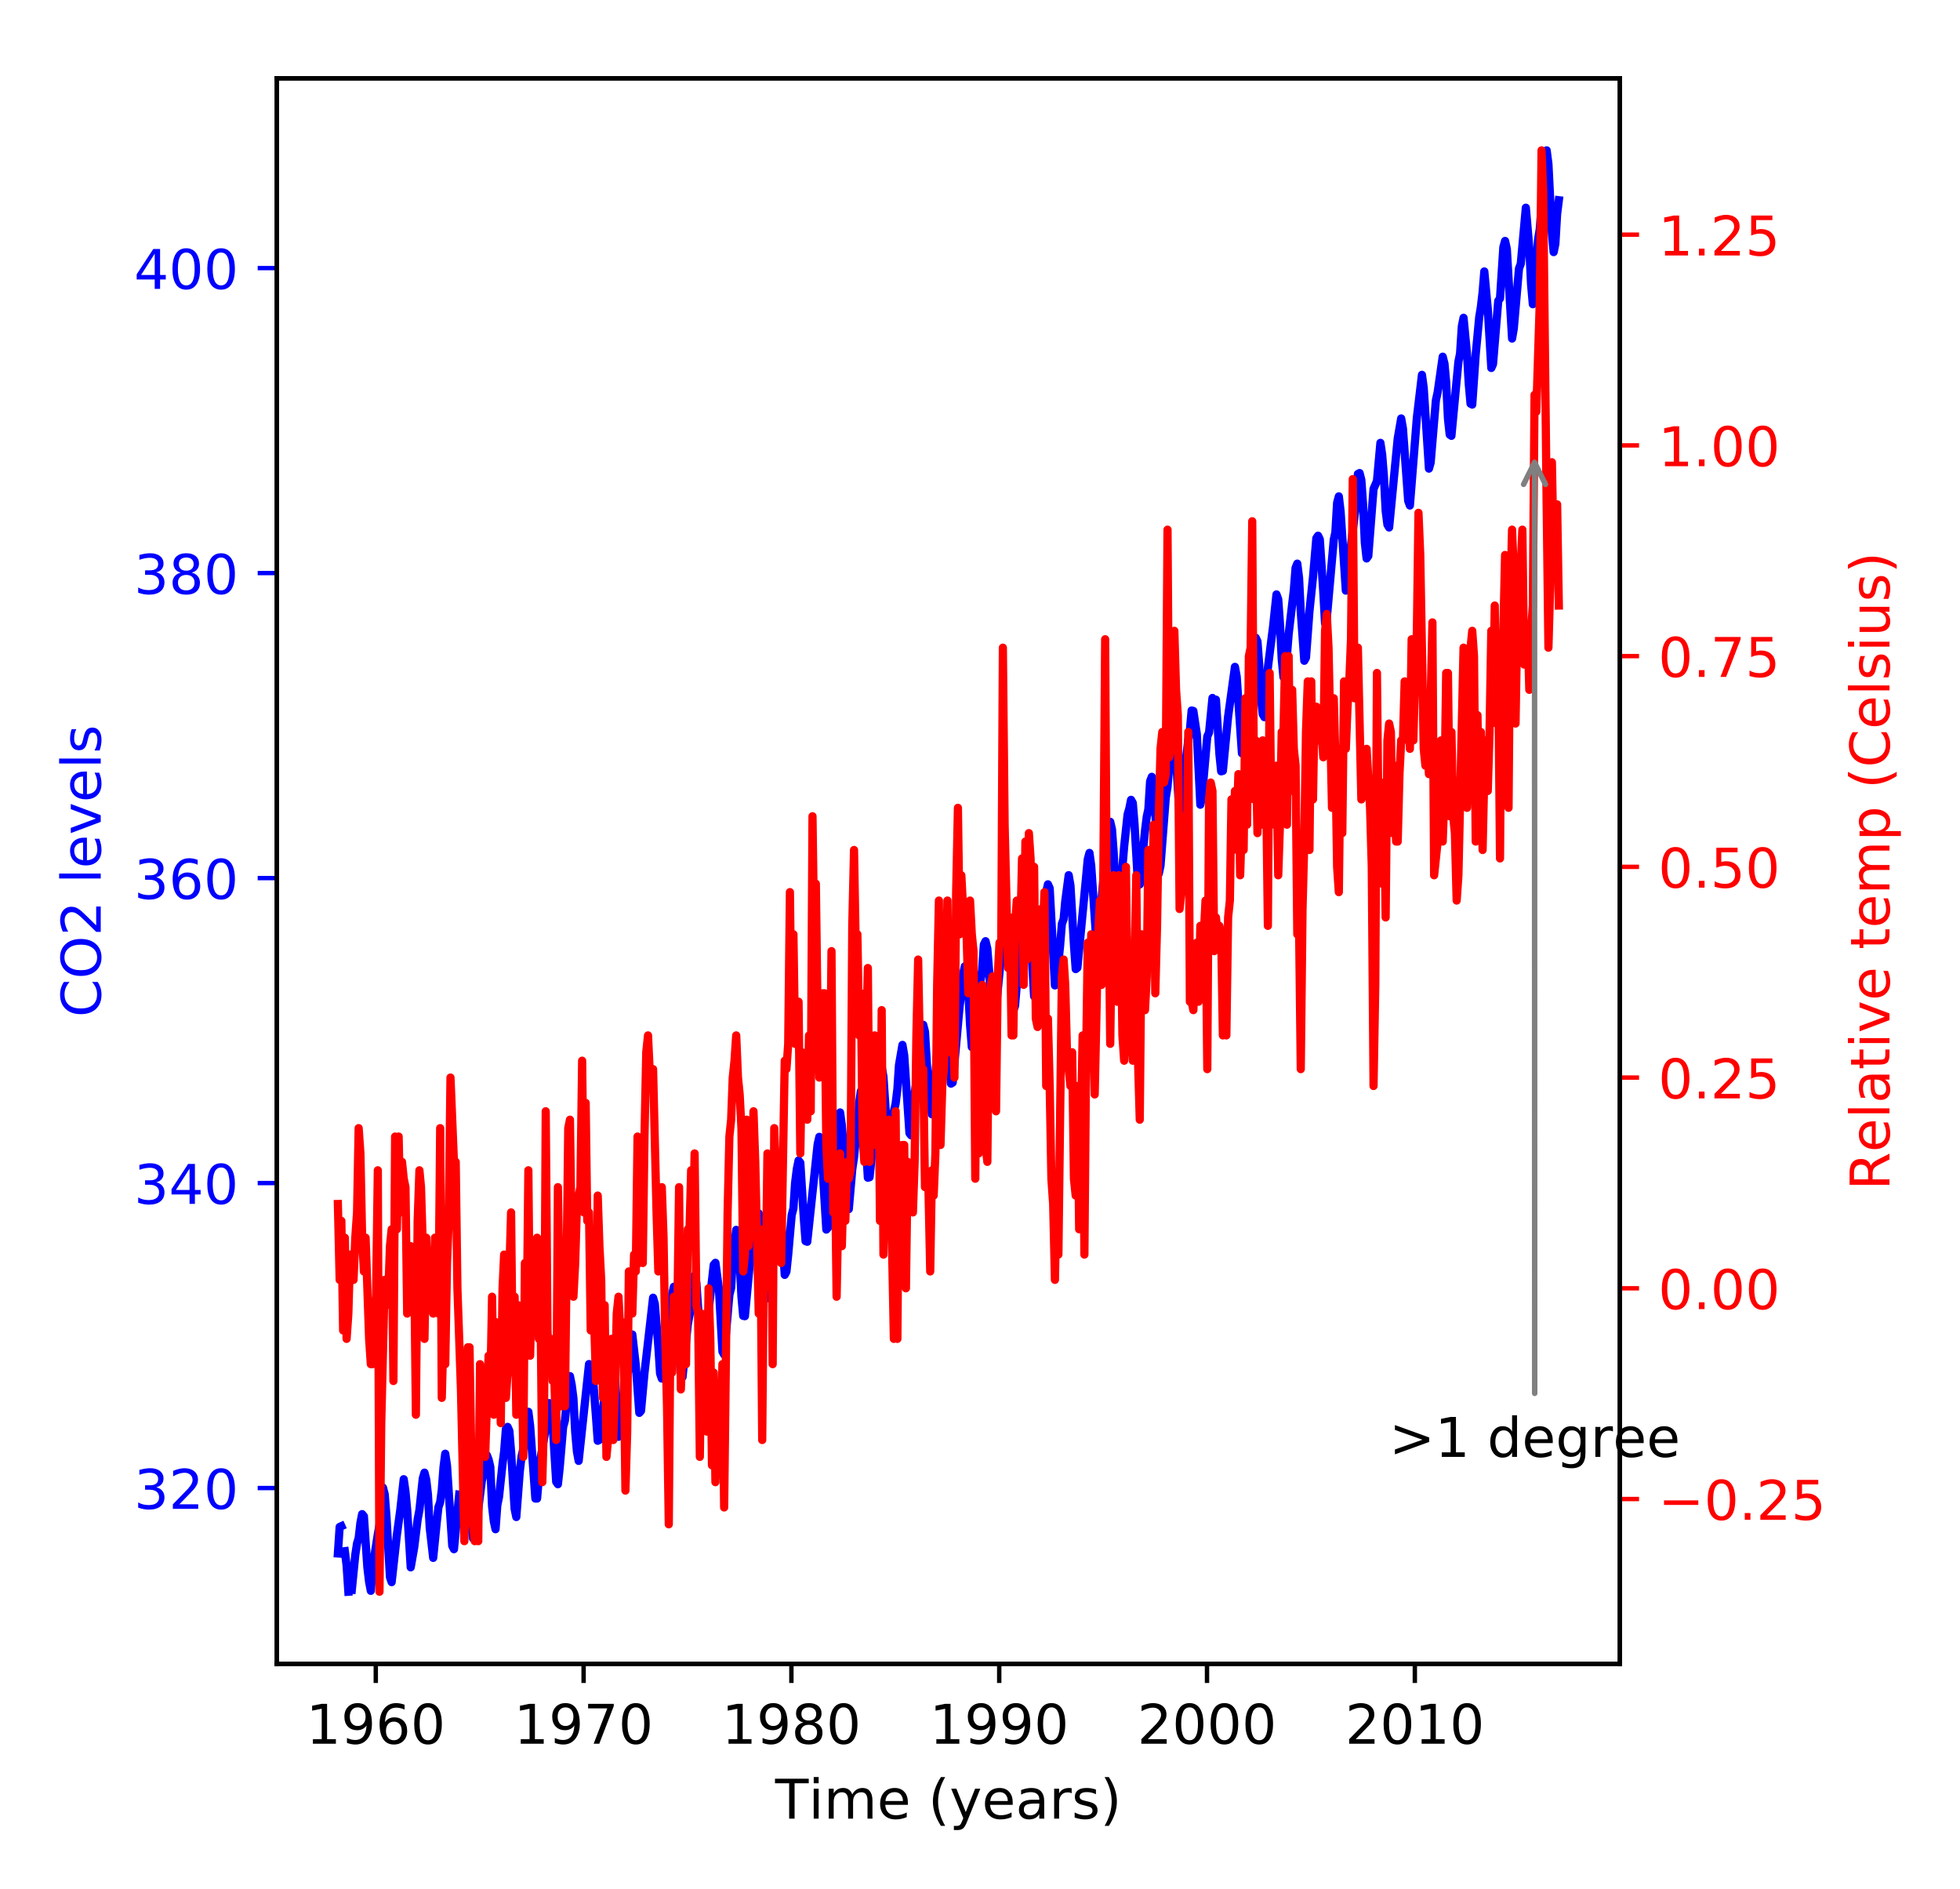 <?xml version="1.0" encoding="utf-8" standalone="no"?>
<!DOCTYPE svg PUBLIC "-//W3C//DTD SVG 1.1//EN"
  "http://www.w3.org/Graphics/SVG/1.1/DTD/svg11.dtd">
<!-- Created with matplotlib (http://matplotlib.org/) -->
<svg height="345pt" version="1.1" viewBox="0 0 358 345" width="358pt" xmlns="http://www.w3.org/2000/svg" xmlns:xlink="http://www.w3.org/1999/xlink">
 <defs>
  <style type="text/css">
*{stroke-linecap:butt;stroke-linejoin:round;}
  </style>
 </defs>
 <g id="figure_1">
  <g id="patch_1">
   <path d="M 0 345 
L 358 345 
L 358 0 
L 0 0 
z
" style="fill:#ffffff;"/>
  </g>
  <g id="axes_1">
   <g id="patch_2">
    <path d="M 50.566 303.844 
L 295.877 303.844 
L 295.877 14.3 
L 50.566 14.3 
z
" style="fill:#ffffff;"/>
   </g>
   <g id="matplotlib.axis_1">
    <g id="xtick_1">
     <g id="line2d_1">
      <defs>
       <path d="M 0 0 
L 0 3.5 
" id="m73f3c7494f" style="stroke:#000000;stroke-width:0.8;"/>
      </defs>
      <g>
       <use style="stroke:#000000;stroke-width:0.8;" x="68.637" xlink:href="#m73f3c7494f" y="303.844"/>
      </g>
     </g>
     <g id="text_1">
      <!-- 1960 -->
      <defs>
       <path d="M 12.406 8.297 
L 28.516 8.297 
L 28.516 63.922 
L 10.984 60.406 
L 10.984 69.391 
L 28.422 72.906 
L 38.281 72.906 
L 38.281 8.297 
L 54.391 8.297 
L 54.391 0 
L 12.406 0 
z
" id="DejaVuSans-31"/>
       <path d="M 10.984 1.516 
L 10.984 10.5 
Q 14.703 8.734 18.5 7.812 
Q 22.312 6.891 25.984 6.891 
Q 35.75 6.891 40.891 13.453 
Q 46.047 20.016 46.781 33.406 
Q 43.953 29.203 39.594 26.953 
Q 35.25 24.703 29.984 24.703 
Q 19.047 24.703 12.672 31.312 
Q 6.297 37.938 6.297 49.422 
Q 6.297 60.641 12.938 67.422 
Q 19.578 74.219 30.609 74.219 
Q 43.266 74.219 49.922 64.516 
Q 56.594 54.828 56.594 36.375 
Q 56.594 19.141 48.406 8.859 
Q 40.234 -1.422 26.422 -1.422 
Q 22.703 -1.422 18.891 -0.688 
Q 15.094 0.047 10.984 1.516 
z
M 30.609 32.422 
Q 37.25 32.422 41.125 36.953 
Q 45.016 41.5 45.016 49.422 
Q 45.016 57.281 41.125 61.844 
Q 37.25 66.406 30.609 66.406 
Q 23.969 66.406 20.094 61.844 
Q 16.219 57.281 16.219 49.422 
Q 16.219 41.5 20.094 36.953 
Q 23.969 32.422 30.609 32.422 
z
" id="DejaVuSans-39"/>
       <path d="M 33.016 40.375 
Q 26.375 40.375 22.484 35.828 
Q 18.609 31.297 18.609 23.391 
Q 18.609 15.531 22.484 10.953 
Q 26.375 6.391 33.016 6.391 
Q 39.656 6.391 43.531 10.953 
Q 47.406 15.531 47.406 23.391 
Q 47.406 31.297 43.531 35.828 
Q 39.656 40.375 33.016 40.375 
z
M 52.594 71.297 
L 52.594 62.312 
Q 48.875 64.062 45.094 64.984 
Q 41.312 65.922 37.594 65.922 
Q 27.828 65.922 22.672 59.328 
Q 17.531 52.734 16.797 39.406 
Q 19.672 43.656 24.016 45.922 
Q 28.375 48.188 33.594 48.188 
Q 44.578 48.188 50.953 41.516 
Q 57.328 34.859 57.328 23.391 
Q 57.328 12.156 50.688 5.359 
Q 44.047 -1.422 33.016 -1.422 
Q 20.359 -1.422 13.672 8.266 
Q 6.984 17.969 6.984 36.375 
Q 6.984 53.656 15.188 63.938 
Q 23.391 74.219 37.203 74.219 
Q 40.922 74.219 44.703 73.484 
Q 48.484 72.75 52.594 71.297 
z
" id="DejaVuSans-36"/>
       <path d="M 31.781 66.406 
Q 24.172 66.406 20.328 58.906 
Q 16.5 51.422 16.5 36.375 
Q 16.5 21.391 20.328 13.891 
Q 24.172 6.391 31.781 6.391 
Q 39.453 6.391 43.281 13.891 
Q 47.125 21.391 47.125 36.375 
Q 47.125 51.422 43.281 58.906 
Q 39.453 66.406 31.781 66.406 
z
M 31.781 74.219 
Q 44.047 74.219 50.516 64.516 
Q 56.984 54.828 56.984 36.375 
Q 56.984 17.969 50.516 8.266 
Q 44.047 -1.422 31.781 -1.422 
Q 19.531 -1.422 13.062 8.266 
Q 6.594 17.969 6.594 36.375 
Q 6.594 54.828 13.062 64.516 
Q 19.531 74.219 31.781 74.219 
z
" id="DejaVuSans-30"/>
      </defs>
      <g transform="translate(55.912 318.442)scale(0.1 -0.1)">
       <use xlink:href="#DejaVuSans-31"/>
       <use x="63.623" xlink:href="#DejaVuSans-39"/>
       <use x="127.246" xlink:href="#DejaVuSans-36"/>
       <use x="190.869" xlink:href="#DejaVuSans-30"/>
      </g>
     </g>
    </g>
    <g id="xtick_2">
     <g id="line2d_2">
      <g>
       <use style="stroke:#000000;stroke-width:0.8;" x="106.599" xlink:href="#m73f3c7494f" y="303.844"/>
      </g>
     </g>
     <g id="text_2">
      <!-- 1970 -->
      <defs>
       <path d="M 8.203 72.906 
L 55.078 72.906 
L 55.078 68.703 
L 28.609 0 
L 18.312 0 
L 43.219 64.594 
L 8.203 64.594 
z
" id="DejaVuSans-37"/>
      </defs>
      <g transform="translate(93.874 318.442)scale(0.1 -0.1)">
       <use xlink:href="#DejaVuSans-31"/>
       <use x="63.623" xlink:href="#DejaVuSans-39"/>
       <use x="127.246" xlink:href="#DejaVuSans-37"/>
       <use x="190.869" xlink:href="#DejaVuSans-30"/>
      </g>
     </g>
    </g>
    <g id="xtick_3">
     <g id="line2d_3">
      <g>
       <use style="stroke:#000000;stroke-width:0.8;" x="144.55" xlink:href="#m73f3c7494f" y="303.844"/>
      </g>
     </g>
     <g id="text_3">
      <!-- 1980 -->
      <defs>
       <path d="M 31.781 34.625 
Q 24.75 34.625 20.719 30.859 
Q 16.703 27.094 16.703 20.516 
Q 16.703 13.922 20.719 10.156 
Q 24.75 6.391 31.781 6.391 
Q 38.812 6.391 42.859 10.172 
Q 46.922 13.969 46.922 20.516 
Q 46.922 27.094 42.891 30.859 
Q 38.875 34.625 31.781 34.625 
z
M 21.922 38.812 
Q 15.578 40.375 12.031 44.719 
Q 8.5 49.078 8.5 55.328 
Q 8.5 64.062 14.719 69.141 
Q 20.953 74.219 31.781 74.219 
Q 42.672 74.219 48.875 69.141 
Q 55.078 64.062 55.078 55.328 
Q 55.078 49.078 51.531 44.719 
Q 48 40.375 41.703 38.812 
Q 48.828 37.156 52.797 32.312 
Q 56.781 27.484 56.781 20.516 
Q 56.781 9.906 50.312 4.234 
Q 43.844 -1.422 31.781 -1.422 
Q 19.734 -1.422 13.25 4.234 
Q 6.781 9.906 6.781 20.516 
Q 6.781 27.484 10.781 32.312 
Q 14.797 37.156 21.922 38.812 
z
M 18.312 54.391 
Q 18.312 48.734 21.844 45.562 
Q 25.391 42.391 31.781 42.391 
Q 38.141 42.391 41.719 45.562 
Q 45.312 48.734 45.312 54.391 
Q 45.312 60.062 41.719 63.234 
Q 38.141 66.406 31.781 66.406 
Q 25.391 66.406 21.844 63.234 
Q 18.312 60.062 18.312 54.391 
z
" id="DejaVuSans-38"/>
      </defs>
      <g transform="translate(131.825 318.442)scale(0.1 -0.1)">
       <use xlink:href="#DejaVuSans-31"/>
       <use x="63.623" xlink:href="#DejaVuSans-39"/>
       <use x="127.246" xlink:href="#DejaVuSans-38"/>
       <use x="190.869" xlink:href="#DejaVuSans-30"/>
      </g>
     </g>
    </g>
    <g id="xtick_4">
     <g id="line2d_4">
      <g>
       <use style="stroke:#000000;stroke-width:0.8;" x="182.511" xlink:href="#m73f3c7494f" y="303.844"/>
      </g>
     </g>
     <g id="text_4">
      <!-- 1990 -->
      <g transform="translate(169.786 318.442)scale(0.1 -0.1)">
       <use xlink:href="#DejaVuSans-31"/>
       <use x="63.623" xlink:href="#DejaVuSans-39"/>
       <use x="127.246" xlink:href="#DejaVuSans-39"/>
       <use x="190.869" xlink:href="#DejaVuSans-30"/>
      </g>
     </g>
    </g>
    <g id="xtick_5">
     <g id="line2d_5">
      <g>
       <use style="stroke:#000000;stroke-width:0.8;" x="220.463" xlink:href="#m73f3c7494f" y="303.844"/>
      </g>
     </g>
     <g id="text_5">
      <!-- 2000 -->
      <defs>
       <path d="M 19.188 8.297 
L 53.609 8.297 
L 53.609 0 
L 7.328 0 
L 7.328 8.297 
Q 12.938 14.109 22.625 23.891 
Q 32.328 33.688 34.812 36.531 
Q 39.547 41.844 41.422 45.531 
Q 43.312 49.219 43.312 52.781 
Q 43.312 58.594 39.234 62.25 
Q 35.156 65.922 28.609 65.922 
Q 23.969 65.922 18.812 64.312 
Q 13.672 62.703 7.812 59.422 
L 7.812 69.391 
Q 13.766 71.781 18.938 73 
Q 24.125 74.219 28.422 74.219 
Q 39.75 74.219 46.484 68.547 
Q 53.219 62.891 53.219 53.422 
Q 53.219 48.922 51.531 44.891 
Q 49.859 40.875 45.406 35.406 
Q 44.188 33.984 37.641 27.219 
Q 31.109 20.453 19.188 8.297 
z
" id="DejaVuSans-32"/>
      </defs>
      <g transform="translate(207.738 318.442)scale(0.1 -0.1)">
       <use xlink:href="#DejaVuSans-32"/>
       <use x="63.623" xlink:href="#DejaVuSans-30"/>
       <use x="127.246" xlink:href="#DejaVuSans-30"/>
       <use x="190.869" xlink:href="#DejaVuSans-30"/>
      </g>
     </g>
    </g>
    <g id="xtick_6">
     <g id="line2d_6">
      <g>
       <use style="stroke:#000000;stroke-width:0.8;" x="258.424" xlink:href="#m73f3c7494f" y="303.844"/>
      </g>
     </g>
     <g id="text_6">
      <!-- 2010 -->
      <g transform="translate(245.699 318.442)scale(0.1 -0.1)">
       <use xlink:href="#DejaVuSans-32"/>
       <use x="63.623" xlink:href="#DejaVuSans-30"/>
       <use x="127.246" xlink:href="#DejaVuSans-31"/>
       <use x="190.869" xlink:href="#DejaVuSans-30"/>
      </g>
     </g>
    </g>
    <g id="text_7">
     <!-- Time (years) -->
     <defs>
      <path d="M -0.297 72.906 
L 61.375 72.906 
L 61.375 64.594 
L 35.5 64.594 
L 35.5 0 
L 25.594 0 
L 25.594 64.594 
L -0.297 64.594 
z
" id="DejaVuSans-54"/>
      <path d="M 9.422 54.688 
L 18.406 54.688 
L 18.406 0 
L 9.422 0 
z
M 9.422 75.984 
L 18.406 75.984 
L 18.406 64.594 
L 9.422 64.594 
z
" id="DejaVuSans-69"/>
      <path d="M 52 44.188 
Q 55.375 50.25 60.062 53.125 
Q 64.75 56 71.094 56 
Q 79.641 56 84.281 50.016 
Q 88.922 44.047 88.922 33.016 
L 88.922 0 
L 79.891 0 
L 79.891 32.719 
Q 79.891 40.578 77.094 44.375 
Q 74.312 48.188 68.609 48.188 
Q 61.625 48.188 57.562 43.547 
Q 53.516 38.922 53.516 30.906 
L 53.516 0 
L 44.484 0 
L 44.484 32.719 
Q 44.484 40.625 41.703 44.406 
Q 38.922 48.188 33.109 48.188 
Q 26.219 48.188 22.156 43.531 
Q 18.109 38.875 18.109 30.906 
L 18.109 0 
L 9.078 0 
L 9.078 54.688 
L 18.109 54.688 
L 18.109 46.188 
Q 21.188 51.219 25.484 53.609 
Q 29.781 56 35.688 56 
Q 41.656 56 45.828 52.969 
Q 50 49.953 52 44.188 
z
" id="DejaVuSans-6d"/>
      <path d="M 56.203 29.594 
L 56.203 25.203 
L 14.891 25.203 
Q 15.484 15.922 20.484 11.062 
Q 25.484 6.203 34.422 6.203 
Q 39.594 6.203 44.453 7.469 
Q 49.312 8.734 54.109 11.281 
L 54.109 2.781 
Q 49.266 0.734 44.188 -0.344 
Q 39.109 -1.422 33.891 -1.422 
Q 20.797 -1.422 13.156 6.188 
Q 5.516 13.812 5.516 26.812 
Q 5.516 40.234 12.766 48.109 
Q 20.016 56 32.328 56 
Q 43.359 56 49.781 48.891 
Q 56.203 41.797 56.203 29.594 
z
M 47.219 32.234 
Q 47.125 39.594 43.094 43.984 
Q 39.062 48.391 32.422 48.391 
Q 24.906 48.391 20.391 44.141 
Q 15.875 39.891 15.188 32.172 
z
" id="DejaVuSans-65"/>
      <path id="DejaVuSans-20"/>
      <path d="M 31 75.875 
Q 24.469 64.656 21.281 53.656 
Q 18.109 42.672 18.109 31.391 
Q 18.109 20.125 21.312 9.062 
Q 24.516 -2 31 -13.188 
L 23.188 -13.188 
Q 15.875 -1.703 12.234 9.375 
Q 8.594 20.453 8.594 31.391 
Q 8.594 42.281 12.203 53.312 
Q 15.828 64.359 23.188 75.875 
z
" id="DejaVuSans-28"/>
      <path d="M 32.172 -5.078 
Q 28.375 -14.844 24.75 -17.812 
Q 21.141 -20.797 15.094 -20.797 
L 7.906 -20.797 
L 7.906 -13.281 
L 13.188 -13.281 
Q 16.891 -13.281 18.938 -11.516 
Q 21 -9.766 23.484 -3.219 
L 25.094 0.875 
L 2.984 54.688 
L 12.5 54.688 
L 29.594 11.922 
L 46.688 54.688 
L 56.203 54.688 
z
" id="DejaVuSans-79"/>
      <path d="M 34.281 27.484 
Q 23.391 27.484 19.188 25 
Q 14.984 22.516 14.984 16.5 
Q 14.984 11.719 18.141 8.906 
Q 21.297 6.109 26.703 6.109 
Q 34.188 6.109 38.703 11.406 
Q 43.219 16.703 43.219 25.484 
L 43.219 27.484 
z
M 52.203 31.203 
L 52.203 0 
L 43.219 0 
L 43.219 8.297 
Q 40.141 3.328 35.547 0.953 
Q 30.953 -1.422 24.312 -1.422 
Q 15.922 -1.422 10.953 3.297 
Q 6 8.016 6 15.922 
Q 6 25.141 12.172 29.828 
Q 18.359 34.516 30.609 34.516 
L 43.219 34.516 
L 43.219 35.406 
Q 43.219 41.609 39.141 45 
Q 35.062 48.391 27.688 48.391 
Q 23 48.391 18.547 47.266 
Q 14.109 46.141 10.016 43.891 
L 10.016 52.203 
Q 14.938 54.109 19.578 55.047 
Q 24.219 56 28.609 56 
Q 40.484 56 46.344 49.844 
Q 52.203 43.703 52.203 31.203 
z
" id="DejaVuSans-61"/>
      <path d="M 41.109 46.297 
Q 39.594 47.172 37.812 47.578 
Q 36.031 48 33.891 48 
Q 26.266 48 22.188 43.047 
Q 18.109 38.094 18.109 28.812 
L 18.109 0 
L 9.078 0 
L 9.078 54.688 
L 18.109 54.688 
L 18.109 46.188 
Q 20.953 51.172 25.484 53.578 
Q 30.031 56 36.531 56 
Q 37.453 56 38.578 55.875 
Q 39.703 55.766 41.062 55.516 
z
" id="DejaVuSans-72"/>
      <path d="M 44.281 53.078 
L 44.281 44.578 
Q 40.484 46.531 36.375 47.5 
Q 32.281 48.484 27.875 48.484 
Q 21.188 48.484 17.844 46.438 
Q 14.5 44.391 14.5 40.281 
Q 14.5 37.156 16.891 35.375 
Q 19.281 33.594 26.516 31.984 
L 29.594 31.297 
Q 39.156 29.25 43.188 25.516 
Q 47.219 21.781 47.219 15.094 
Q 47.219 7.469 41.188 3.016 
Q 35.156 -1.422 24.609 -1.422 
Q 20.219 -1.422 15.453 -0.562 
Q 10.688 0.297 5.422 2 
L 5.422 11.281 
Q 10.406 8.688 15.234 7.391 
Q 20.062 6.109 24.812 6.109 
Q 31.156 6.109 34.562 8.281 
Q 37.984 10.453 37.984 14.406 
Q 37.984 18.062 35.516 20.016 
Q 33.062 21.969 24.703 23.781 
L 21.578 24.516 
Q 13.234 26.266 9.516 29.906 
Q 5.812 33.547 5.812 39.891 
Q 5.812 47.609 11.281 51.797 
Q 16.75 56 26.812 56 
Q 31.781 56 36.172 55.266 
Q 40.578 54.547 44.281 53.078 
z
" id="DejaVuSans-73"/>
      <path d="M 8.016 75.875 
L 15.828 75.875 
Q 23.141 64.359 26.781 53.312 
Q 30.422 42.281 30.422 31.391 
Q 30.422 20.453 26.781 9.375 
Q 23.141 -1.703 15.828 -13.188 
L 8.016 -13.188 
Q 14.5 -2 17.703 9.062 
Q 20.906 20.125 20.906 31.391 
Q 20.906 42.672 17.703 53.656 
Q 14.5 64.656 8.016 75.875 
z
" id="DejaVuSans-29"/>
     </defs>
     <g transform="translate(141.583 332.12)scale(0.1 -0.1)">
      <use xlink:href="#DejaVuSans-54"/>
      <use x="61.037" xlink:href="#DejaVuSans-69"/>
      <use x="88.82" xlink:href="#DejaVuSans-6d"/>
      <use x="186.232" xlink:href="#DejaVuSans-65"/>
      <use x="247.756" xlink:href="#DejaVuSans-20"/>
      <use x="279.543" xlink:href="#DejaVuSans-28"/>
      <use x="318.557" xlink:href="#DejaVuSans-79"/>
      <use x="377.736" xlink:href="#DejaVuSans-65"/>
      <use x="439.26" xlink:href="#DejaVuSans-61"/>
      <use x="500.539" xlink:href="#DejaVuSans-72"/>
      <use x="541.652" xlink:href="#DejaVuSans-73"/>
      <use x="593.752" xlink:href="#DejaVuSans-29"/>
     </g>
    </g>
   </g>
   <g id="matplotlib.axis_2">
    <g id="ytick_1">
     <g id="line2d_7">
      <defs>
       <path d="M 0 0 
L -3.5 0 
" id="m0ac7fd97af" style="stroke:#0000ff;stroke-width:0.8;"/>
      </defs>
      <g>
       <use style="fill:#0000ff;stroke:#0000ff;stroke-width:0.8;" x="50.566" xlink:href="#m0ac7fd97af" y="271.746"/>
      </g>
     </g>
     <g id="text_8">
      <!-- 320 -->
      <defs>
       <path d="M 40.578 39.312 
Q 47.656 37.797 51.625 33 
Q 55.609 28.219 55.609 21.188 
Q 55.609 10.406 48.188 4.484 
Q 40.766 -1.422 27.094 -1.422 
Q 22.516 -1.422 17.656 -0.516 
Q 12.797 0.391 7.625 2.203 
L 7.625 11.719 
Q 11.719 9.328 16.594 8.109 
Q 21.484 6.891 26.812 6.891 
Q 36.078 6.891 40.938 10.547 
Q 45.797 14.203 45.797 21.188 
Q 45.797 27.641 41.281 31.266 
Q 36.766 34.906 28.719 34.906 
L 20.219 34.906 
L 20.219 43.016 
L 29.109 43.016 
Q 36.375 43.016 40.234 45.922 
Q 44.094 48.828 44.094 54.297 
Q 44.094 59.906 40.109 62.906 
Q 36.141 65.922 28.719 65.922 
Q 24.656 65.922 20.016 65.031 
Q 15.375 64.156 9.812 62.312 
L 9.812 71.094 
Q 15.438 72.656 20.344 73.438 
Q 25.25 74.219 29.594 74.219 
Q 40.828 74.219 47.359 69.109 
Q 53.906 64.016 53.906 55.328 
Q 53.906 49.266 50.438 45.094 
Q 46.969 40.922 40.578 39.312 
z
" id="DejaVuSans-33"/>
      </defs>
      <g style="fill:#0000ff;" transform="translate(24.478 275.545)scale(0.1 -0.1)">
       <use xlink:href="#DejaVuSans-33"/>
       <use x="63.623" xlink:href="#DejaVuSans-32"/>
       <use x="127.246" xlink:href="#DejaVuSans-30"/>
      </g>
     </g>
    </g>
    <g id="ytick_2">
     <g id="line2d_8">
      <g>
       <use style="fill:#0000ff;stroke:#0000ff;stroke-width:0.8;" x="50.566" xlink:href="#m0ac7fd97af" y="216.049"/>
      </g>
     </g>
     <g id="text_9">
      <!-- 340 -->
      <defs>
       <path d="M 37.797 64.312 
L 12.891 25.391 
L 37.797 25.391 
z
M 35.203 72.906 
L 47.609 72.906 
L 47.609 25.391 
L 58.016 25.391 
L 58.016 17.188 
L 47.609 17.188 
L 47.609 0 
L 37.797 0 
L 37.797 17.188 
L 4.891 17.188 
L 4.891 26.703 
z
" id="DejaVuSans-34"/>
      </defs>
      <g style="fill:#0000ff;" transform="translate(24.478 219.849)scale(0.1 -0.1)">
       <use xlink:href="#DejaVuSans-33"/>
       <use x="63.623" xlink:href="#DejaVuSans-34"/>
       <use x="127.246" xlink:href="#DejaVuSans-30"/>
      </g>
     </g>
    </g>
    <g id="ytick_3">
     <g id="line2d_9">
      <g>
       <use style="fill:#0000ff;stroke:#0000ff;stroke-width:0.8;" x="50.566" xlink:href="#m0ac7fd97af" y="160.353"/>
      </g>
     </g>
     <g id="text_10">
      <!-- 360 -->
      <g style="fill:#0000ff;" transform="translate(24.478 164.152)scale(0.1 -0.1)">
       <use xlink:href="#DejaVuSans-33"/>
       <use x="63.623" xlink:href="#DejaVuSans-36"/>
       <use x="127.246" xlink:href="#DejaVuSans-30"/>
      </g>
     </g>
    </g>
    <g id="ytick_4">
     <g id="line2d_10">
      <g>
       <use style="fill:#0000ff;stroke:#0000ff;stroke-width:0.8;" x="50.566" xlink:href="#m0ac7fd97af" y="104.656"/>
      </g>
     </g>
     <g id="text_11">
      <!-- 380 -->
      <g style="fill:#0000ff;" transform="translate(24.478 108.456)scale(0.1 -0.1)">
       <use xlink:href="#DejaVuSans-33"/>
       <use x="63.623" xlink:href="#DejaVuSans-38"/>
       <use x="127.246" xlink:href="#DejaVuSans-30"/>
      </g>
     </g>
    </g>
    <g id="ytick_5">
     <g id="line2d_11">
      <g>
       <use style="fill:#0000ff;stroke:#0000ff;stroke-width:0.8;" x="50.566" xlink:href="#m0ac7fd97af" y="48.96"/>
      </g>
     </g>
     <g id="text_12">
      <!-- 400 -->
      <g style="fill:#0000ff;" transform="translate(24.478 52.759)scale(0.1 -0.1)">
       <use xlink:href="#DejaVuSans-34"/>
       <use x="63.623" xlink:href="#DejaVuSans-30"/>
       <use x="127.246" xlink:href="#DejaVuSans-30"/>
      </g>
     </g>
    </g>
    <g id="text_13">
     <!-- CO2 levels -->
     <defs>
      <path d="M 64.406 67.281 
L 64.406 56.891 
Q 59.422 61.531 53.781 63.812 
Q 48.141 66.109 41.797 66.109 
Q 29.297 66.109 22.656 58.469 
Q 16.016 50.828 16.016 36.375 
Q 16.016 21.969 22.656 14.328 
Q 29.297 6.688 41.797 6.688 
Q 48.141 6.688 53.781 8.984 
Q 59.422 11.281 64.406 15.922 
L 64.406 5.609 
Q 59.234 2.094 53.438 0.328 
Q 47.656 -1.422 41.219 -1.422 
Q 24.656 -1.422 15.125 8.703 
Q 5.609 18.844 5.609 36.375 
Q 5.609 53.953 15.125 64.078 
Q 24.656 74.219 41.219 74.219 
Q 47.75 74.219 53.531 72.484 
Q 59.328 70.75 64.406 67.281 
z
" id="DejaVuSans-43"/>
      <path d="M 39.406 66.219 
Q 28.656 66.219 22.328 58.203 
Q 16.016 50.203 16.016 36.375 
Q 16.016 22.609 22.328 14.594 
Q 28.656 6.594 39.406 6.594 
Q 50.141 6.594 56.422 14.594 
Q 62.703 22.609 62.703 36.375 
Q 62.703 50.203 56.422 58.203 
Q 50.141 66.219 39.406 66.219 
z
M 39.406 74.219 
Q 54.734 74.219 63.906 63.938 
Q 73.094 53.656 73.094 36.375 
Q 73.094 19.141 63.906 8.859 
Q 54.734 -1.422 39.406 -1.422 
Q 24.031 -1.422 14.812 8.828 
Q 5.609 19.094 5.609 36.375 
Q 5.609 53.656 14.812 63.938 
Q 24.031 74.219 39.406 74.219 
z
" id="DejaVuSans-4f"/>
      <path d="M 9.422 75.984 
L 18.406 75.984 
L 18.406 0 
L 9.422 0 
z
" id="DejaVuSans-6c"/>
      <path d="M 2.984 54.688 
L 12.5 54.688 
L 29.594 8.797 
L 46.688 54.688 
L 56.203 54.688 
L 35.688 0 
L 23.484 0 
z
" id="DejaVuSans-76"/>
     </defs>
     <g style="fill:#0000ff;" transform="translate(18.398 185.765)rotate(-90)scale(0.1 -0.1)">
      <use xlink:href="#DejaVuSans-43"/>
      <use x="69.824" xlink:href="#DejaVuSans-4f"/>
      <use x="148.535" xlink:href="#DejaVuSans-32"/>
      <use x="212.158" xlink:href="#DejaVuSans-20"/>
      <use x="243.945" xlink:href="#DejaVuSans-6c"/>
      <use x="271.729" xlink:href="#DejaVuSans-65"/>
      <use x="333.252" xlink:href="#DejaVuSans-76"/>
      <use x="392.432" xlink:href="#DejaVuSans-65"/>
      <use x="453.955" xlink:href="#DejaVuSans-6c"/>
      <use x="481.738" xlink:href="#DejaVuSans-73"/>
     </g>
    </g>
   </g>
   <g id="line2d_12">
    <path clip-path="url(#p9a5878f395)" d="M 61.716 283.693 
L 62.038 278.847 
L 62.35 278.708 
M 62.984 283.275 
L 63.306 285.865 
L 63.628 290.683 
M 64.262 290.321 
L 64.896 283.943 
L 65.218 281.827 
L 65.509 280.908 
L 65.831 278.095 
L 66.143 276.508 
L 66.465 276.898 
L 67.099 286.227 
L 67.421 288.9 
L 67.733 290.516 
L 68.055 286.227 
L 69.011 280.184 
L 69.313 278.485 
L 69.946 271.662 
L 70.269 272.888 
L 70.58 276.814 
L 71.225 288.009 
L 71.536 288.928 
L 72.493 280.295 
L 73.106 275.812 
L 73.74 270.131 
L 74.062 272.386 
L 74.373 275.728 
L 75.018 286.227 
L 75.652 282.607 
L 76.286 277.483 
L 76.608 275.756 
L 77.221 269.991 
L 77.533 268.933 
L 77.855 270.214 
L 78.166 272.915 
L 78.489 278.986 
L 79.123 284.5 
L 79.756 278.179 
L 80.079 275.255 
L 80.401 274.308 
L 80.692 272.136 
L 81.014 267.875 
L 81.326 265.48 
L 81.648 267.652 
L 82.604 282.3 
L 82.916 282.913 
L 83.872 272.943 
M 85.129 265.48 
L 85.451 266.483 
L 86.085 275.366 
L 86.407 280.936 
L 86.719 280.685 
L 87.997 270.521 
L 88.288 269.267 
L 88.61 265.814 
L 88.922 265.731 
L 89.244 266.538 
L 89.556 267.875 
L 89.878 275.06 
L 90.2 277.845 
L 90.512 279.265 
L 90.834 274.893 
L 91.146 273.361 
L 91.79 267.318 
L 92.081 265.09 
L 92.403 260.969 
L 92.715 260.579 
L 93.037 261.303 
L 93.349 265.09 
L 93.993 275.533 
L 94.305 277.037 
L 94.939 268.738 
L 95.261 265.981 
L 95.874 263.28 
L 96.196 259.437 
L 96.508 257.822 
L 96.83 260.356 
L 97.786 273.667 
L 98.098 273.667 
L 98.732 266.288 
L 99.678 260.913 
L 100 257.766 
L 100.312 256.234 
L 100.634 256.819 
L 100.946 260.217 
L 101.59 270.604 
L 101.902 271.05 
L 102.224 268.098 
L 102.858 260.607 
L 103.18 259.437 
L 103.793 253.199 
L 104.105 251.305 
L 104.427 252.92 
L 104.739 255.371 
L 105.061 261.526 
L 105.383 265.118 
L 105.695 266.789 
L 107.586 249.105 
L 107.898 249.272 
L 108.22 250.414 
L 108.854 258.685 
L 109.176 263.113 
L 109.488 262.946 
L 109.81 260.662 
L 110.444 254.564 
L 111.379 250.08 
L 111.691 246.905 
L 112.013 247.88 
L 112.325 251.305 
L 112.969 262.389 
L 113.281 261.804 
L 113.915 255.009 
L 114.559 250.498 
L 114.86 250.163 
L 115.182 244.677 
L 115.494 243.703 
L 116.128 249.328 
L 116.772 258.017 
L 117.084 257.655 
L 117.718 250.72 
L 119.287 236.991 
L 119.609 238.133 
L 120.243 245.819 
L 120.565 250.832 
L 120.877 251.751 
L 121.199 249.022 
L 121.511 247.685 
L 121.833 245.708 
L 122.446 239.776 
L 122.768 236.518 
L 123.08 234.986 
L 123.714 240.918 
L 124.358 251.361 
L 124.67 251.472 
L 125.304 245.067 
L 125.626 241.865 
L 126.239 238.606 
L 126.562 235.07 
L 126.873 232.925 
L 127.195 234.29 
L 128.151 248.075 
L 128.463 248.493 
L 128.785 245.652 
M 129.419 239.47 
L 130.365 230.976 
L 130.677 230.614 
L 131.311 235.376 
L 131.955 246.822 
L 132.267 247.379 
L 133.223 236.49 
L 133.545 235.181 
L 133.836 230.113 
L 134.47 224.599 
L 134.792 226.715 
L 135.104 230.308 
L 135.426 236.768 
L 135.748 240.305 
L 136.06 240.361 
L 137.016 230.113 
L 137.338 229.277 
L 137.951 222.482 
L 138.263 221.535 
L 138.585 221.591 
L 139.219 231.617 
L 139.541 237.298 
L 139.853 237.186 
L 140.809 226.799 
L 141.131 225.267 
L 141.422 220.867 
L 141.744 218.973 
L 142.056 218.249 
L 142.378 218.11 
L 143.334 232.814 
L 143.646 232.229 
L 143.968 229.11 
L 144.602 221.898 
L 144.924 220.672 
L 145.225 216.022 
L 145.547 213.459 
L 145.859 211.928 
L 146.181 212.346 
L 146.815 222.454 
L 147.137 226.66 
L 147.449 226.771 
L 149.341 209.004 
L 149.652 207.611 
L 149.974 208.976 
L 150.93 224.543 
L 151.242 224.181 
L 151.876 216.384 
L 153.134 204.994 
L 153.445 203.156 
L 153.767 205.495 
L 154.079 209.589 
L 154.724 220.839 
L 155.035 220.811 
L 155.669 213.543 
L 155.991 211.371 
L 156.313 207.973 
L 156.604 206.776 
L 156.927 201.429 
L 157.238 199.257 
L 157.561 200.371 
L 158.194 209.728 
L 158.517 215.075 
L 158.828 214.991 
L 160.107 202.71 
L 160.408 200.677 
M 161.042 194.801 
L 161.364 196.639 
L 161.998 206.163 
L 162.32 212.151 
L 162.632 211.399 
L 163.266 202.961 
L 163.588 201.54 
L 163.91 198.895 
L 164.201 194.495 
L 164.835 190.819 
L 165.157 192.713 
L 166.113 206.943 
L 166.425 207.333 
L 167.059 199.675 
L 167.994 193.743 
L 168.316 188.842 
L 168.628 187.143 
L 168.95 188.396 
L 169.584 199.118 
L 170.218 203.49 
L 171.174 192.323 
L 171.496 191.738 
L 171.787 188.953 
L 172.109 184.553 
L 172.421 182.381 
L 172.743 183.94 
L 173.055 187.895 
L 173.699 197.892 
L 174.011 197.697 
L 175.289 183.634 
L 175.59 181.49 
L 175.913 177.925 
L 176.224 176.477 
L 176.546 177.842 
L 176.858 180.71 
L 177.18 187.087 
L 177.503 191.209 
L 177.814 190.624 
L 178.448 184.275 
L 178.77 180.097 
L 179.093 179.095 
L 179.383 177.173 
L 179.706 172.495 
L 180.017 171.882 
L 180.34 173.247 
L 180.651 177.09 
L 181.296 188.062 
L 181.607 187.505 
L 182.886 174.166 
L 183.81 167.816 
L 184.133 170.545 
L 185.089 184.553 
L 185.4 183.69 
L 186.034 176.143 
L 186.356 174.723 
L 186.679 172.244 
L 187.292 164.085 
L 187.603 162.776 
L 187.926 165.561 
L 188.882 181.935 
L 189.193 181.657 
L 190.149 170.796 
L 190.773 166.312 
L 191.095 162.887 
L 191.407 161.495 
L 191.729 162.219 
L 192.685 179.958 
L 192.997 178.956 
L 193.631 172.69 
L 193.953 168.707 
L 194.275 167.844 
L 194.566 164.614 
L 195.2 159.824 
L 195.522 161.69 
L 196.156 172.495 
L 196.478 176.978 
L 196.79 176.728 
L 198.359 160.381 
L 198.681 156.928 
L 198.993 155.758 
L 199.315 158.097 
L 199.949 167.426 
L 200.271 172.244 
L 200.583 171.297 
L 201.539 160.576 
L 202.152 155.257 
L 202.474 151.163 
L 202.786 150.077 
L 203.108 151.469 
L 203.42 155.786 
L 203.742 162.804 
L 204.064 165.449 
L 204.376 165.95 
L 205.332 154.588 
L 205.956 148.74 
L 206.278 147.626 
L 206.589 146.067 
L 206.912 146.652 
L 207.223 150.467 
L 207.868 161.634 
L 208.179 161.523 
L 209.135 151.748 
L 209.458 149.13 
L 209.749 147.793 
L 210.071 142.669 
L 210.382 141.862 
L 211.016 148.35 
L 211.661 159.545 
L 211.972 158.069 
L 212.929 145.705 
L 213.251 143.7 
L 213.864 136.236 
L 214.176 134.12 
L 214.498 135.317 
L 214.809 138.576 
L 215.454 149.158 
L 215.765 148.1 
L 216.088 144.981 
L 216.399 140.497 
L 217.044 135.095 
L 217.335 133.396 
L 217.657 129.748 
L 217.969 129.831 
L 218.602 134.036 
L 219.247 146.958 
L 219.559 145.398 
L 220.515 134.482 
L 220.837 133.786 
L 221.46 127.464 
L 221.772 128.105 
L 222.094 127.77 
L 222.728 137.712 
L 223.05 140.859 
L 223.362 140.776 
L 224.318 130.862 
L 225.565 121.783 
L 225.887 123.565 
L 226.843 137.573 
L 227.155 136.821 
L 228.433 123.593 
L 229.046 118.525 
L 229.358 116.464 
L 229.68 117.132 
L 229.992 121.338 
L 230.314 127.353 
L 230.636 130.416 
L 230.948 130.973 
L 231.582 121.95 
L 232.226 116.798 
L 232.517 114.543 
L 233.151 108.555 
L 233.473 109.446 
L 233.785 113.846 
L 234.107 120.307 
L 234.429 123.677 
L 234.741 123.76 
L 235.375 115.824 
L 236.321 107.775 
L 236.643 103.682 
L 236.955 102.93 
L 237.277 105.52 
L 237.588 111.702 
L 238.233 120.669 
L 238.545 120.084 
L 239.178 111.591 
L 239.823 105.408 
L 240.436 98.279 
L 240.748 97.834 
L 241.07 98.502 
L 241.704 108.165 
L 242.026 113.846 
L 242.338 113.011 
L 243.616 98.558 
L 243.907 97.221 
L 244.229 91.818 
L 244.541 90.649 
L 244.863 93.378 
L 245.819 107.859 
L 246.131 107.079 
L 246.453 104.239 
L 246.764 99.588 
L 247.7 91.902 
L 248.022 86.555 
L 248.334 86.388 
L 248.656 87.669 
L 248.968 92.125 
L 249.29 99.115 
L 249.612 101.983 
L 249.924 101.537 
L 250.88 89.284 
L 251.503 87.864 
L 252.137 80.874 
L 252.459 83.046 
L 252.771 86.945 
L 253.093 93.266 
L 253.415 95.801 
L 253.727 96.33 
L 255.296 80.094 
L 255.93 76.418 
L 256.252 78.256 
L 257.208 91.456 
L 257.52 92.32 
L 258.798 76.251 
L 259.723 68.454 
L 260.045 70.821 
L 261.001 85.58 
L 261.313 84.494 
L 262.269 73.104 
L 262.591 71.628 
L 263.516 65.14 
L 263.838 66.421 
L 264.15 69.818 
L 264.472 76.446 
L 264.794 79.37 
L 265.106 79.593 
L 266.384 66.059 
L 266.686 64.555 
L 267.008 59.598 
L 267.32 58.038 
L 267.954 64.666 
L 268.276 70.152 
L 268.598 73.717 
L 268.91 73.884 
L 269.544 64.722 
L 270.188 57.871 
L 270.479 56.117 
L 270.801 53.388 
L 271.113 49.573 
L 271.747 56.423 
L 272.391 67.201 
L 272.703 66.504 
L 273.659 54.947 
L 273.981 54.502 
L 274.594 45.117 
L 274.906 44.003 
L 275.228 45.479 
L 276.184 61.826 
L 276.496 60.016 
L 277.452 49.016 
L 277.774 48.18 
L 278.699 37.932 
L 279.333 45.312 
L 279.655 51.94 
L 279.977 55.56 
L 280.289 53.722 
L 280.923 43.808 
L 281.245 41.831 
L 281.567 37.486 
L 281.868 35.398 
L 282.19 28.213 
L 282.502 27.461 
L 282.824 29.94 
L 283.458 42.638 
L 283.78 46.036 
L 284.092 44.532 
L 284.414 39.074 
L 284.726 36.567 
L 284.726 36.567 
" style="fill:none;stroke:#0000ff;stroke-linecap:square;stroke-width:1.5;"/>
   </g>
   <g id="patch_3">
    <path d="M 50.566 303.844 
L 50.566 14.3 
" style="fill:none;stroke:#000000;stroke-linecap:square;stroke-linejoin:miter;stroke-width:0.8;"/>
   </g>
   <g id="patch_4">
    <path d="M 295.877 303.844 
L 295.877 14.3 
" style="fill:none;stroke:#000000;stroke-linecap:square;stroke-linejoin:miter;stroke-width:0.8;"/>
   </g>
   <g id="patch_5">
    <path d="M 50.566 303.844 
L 295.877 303.844 
" style="fill:none;stroke:#000000;stroke-linecap:square;stroke-linejoin:miter;stroke-width:0.8;"/>
   </g>
   <g id="patch_6">
    <path d="M 50.566 14.3 
L 295.877 14.3 
" style="fill:none;stroke:#000000;stroke-linecap:square;stroke-linejoin:miter;stroke-width:0.8;"/>
   </g>
  </g>
  <g id="axes_2">
   <g id="matplotlib.axis_3">
    <g id="ytick_6">
     <g id="line2d_13">
      <defs>
       <path d="M 0 0 
L 3.5 0 
" id="m6648a56ffc" style="stroke:#ff0000;stroke-width:0.8;"/>
      </defs>
      <g>
       <use style="fill:#ff0000;stroke:#ff0000;stroke-width:0.8;" x="295.877" xlink:href="#m6648a56ffc" y="273.75"/>
      </g>
     </g>
     <g id="text_14">
      <!-- −0.25 -->
      <defs>
       <path d="M 10.594 35.5 
L 73.188 35.5 
L 73.188 27.203 
L 10.594 27.203 
z
" id="DejaVuSans-2212"/>
       <path d="M 10.688 12.406 
L 21 12.406 
L 21 0 
L 10.688 0 
z
" id="DejaVuSans-2e"/>
       <path d="M 10.797 72.906 
L 49.516 72.906 
L 49.516 64.594 
L 19.828 64.594 
L 19.828 46.734 
Q 21.969 47.469 24.109 47.828 
Q 26.266 48.188 28.422 48.188 
Q 40.625 48.188 47.75 41.5 
Q 54.891 34.812 54.891 23.391 
Q 54.891 11.625 47.562 5.094 
Q 40.234 -1.422 26.906 -1.422 
Q 22.312 -1.422 17.547 -0.641 
Q 12.797 0.141 7.719 1.703 
L 7.719 11.625 
Q 12.109 9.234 16.797 8.062 
Q 21.484 6.891 26.703 6.891 
Q 35.156 6.891 40.078 11.328 
Q 45.016 15.766 45.016 23.391 
Q 45.016 31 40.078 35.438 
Q 35.156 39.891 26.703 39.891 
Q 22.75 39.891 18.812 39.016 
Q 14.891 38.141 10.797 36.281 
z
" id="DejaVuSans-35"/>
      </defs>
      <g style="fill:#ff0000;" transform="translate(302.877 277.55)scale(0.1 -0.1)">
       <use xlink:href="#DejaVuSans-2212"/>
       <use x="83.789" xlink:href="#DejaVuSans-30"/>
       <use x="147.412" xlink:href="#DejaVuSans-2e"/>
       <use x="179.199" xlink:href="#DejaVuSans-32"/>
       <use x="242.822" xlink:href="#DejaVuSans-35"/>
      </g>
     </g>
    </g>
    <g id="ytick_7">
     <g id="line2d_14">
      <g>
       <use style="fill:#ff0000;stroke:#ff0000;stroke-width:0.8;" x="295.877" xlink:href="#m6648a56ffc" y="235.268"/>
      </g>
     </g>
     <g id="text_15">
      <!-- 0.00 -->
      <g style="fill:#ff0000;" transform="translate(302.877 239.067)scale(0.1 -0.1)">
       <use xlink:href="#DejaVuSans-30"/>
       <use x="63.623" xlink:href="#DejaVuSans-2e"/>
       <use x="95.41" xlink:href="#DejaVuSans-30"/>
       <use x="159.033" xlink:href="#DejaVuSans-30"/>
      </g>
     </g>
    </g>
    <g id="ytick_8">
     <g id="line2d_15">
      <g>
       <use style="fill:#ff0000;stroke:#ff0000;stroke-width:0.8;" x="295.877" xlink:href="#m6648a56ffc" y="196.785"/>
      </g>
     </g>
     <g id="text_16">
      <!-- 0.25 -->
      <g style="fill:#ff0000;" transform="translate(302.877 200.584)scale(0.1 -0.1)">
       <use xlink:href="#DejaVuSans-30"/>
       <use x="63.623" xlink:href="#DejaVuSans-2e"/>
       <use x="95.41" xlink:href="#DejaVuSans-32"/>
       <use x="159.033" xlink:href="#DejaVuSans-35"/>
      </g>
     </g>
    </g>
    <g id="ytick_9">
     <g id="line2d_16">
      <g>
       <use style="fill:#ff0000;stroke:#ff0000;stroke-width:0.8;" x="295.877" xlink:href="#m6648a56ffc" y="158.302"/>
      </g>
     </g>
     <g id="text_17">
      <!-- 0.50 -->
      <g style="fill:#ff0000;" transform="translate(302.877 162.101)scale(0.1 -0.1)">
       <use xlink:href="#DejaVuSans-30"/>
       <use x="63.623" xlink:href="#DejaVuSans-2e"/>
       <use x="95.41" xlink:href="#DejaVuSans-35"/>
       <use x="159.033" xlink:href="#DejaVuSans-30"/>
      </g>
     </g>
    </g>
    <g id="ytick_10">
     <g id="line2d_17">
      <g>
       <use style="fill:#ff0000;stroke:#ff0000;stroke-width:0.8;" x="295.877" xlink:href="#m6648a56ffc" y="119.82"/>
      </g>
     </g>
     <g id="text_18">
      <!-- 0.75 -->
      <g style="fill:#ff0000;" transform="translate(302.877 123.619)scale(0.1 -0.1)">
       <use xlink:href="#DejaVuSans-30"/>
       <use x="63.623" xlink:href="#DejaVuSans-2e"/>
       <use x="95.41" xlink:href="#DejaVuSans-37"/>
       <use x="159.033" xlink:href="#DejaVuSans-35"/>
      </g>
     </g>
    </g>
    <g id="ytick_11">
     <g id="line2d_18">
      <g>
       <use style="fill:#ff0000;stroke:#ff0000;stroke-width:0.8;" x="295.877" xlink:href="#m6648a56ffc" y="81.337"/>
      </g>
     </g>
     <g id="text_19">
      <!-- 1.00 -->
      <g style="fill:#ff0000;" transform="translate(302.877 85.136)scale(0.1 -0.1)">
       <use xlink:href="#DejaVuSans-31"/>
       <use x="63.623" xlink:href="#DejaVuSans-2e"/>
       <use x="95.41" xlink:href="#DejaVuSans-30"/>
       <use x="159.033" xlink:href="#DejaVuSans-30"/>
      </g>
     </g>
    </g>
    <g id="ytick_12">
     <g id="line2d_19">
      <g>
       <use style="fill:#ff0000;stroke:#ff0000;stroke-width:0.8;" x="295.877" xlink:href="#m6648a56ffc" y="42.854"/>
      </g>
     </g>
     <g id="text_20">
      <!-- 1.25 -->
      <g style="fill:#ff0000;" transform="translate(302.877 46.653)scale(0.1 -0.1)">
       <use xlink:href="#DejaVuSans-31"/>
       <use x="63.623" xlink:href="#DejaVuSans-2e"/>
       <use x="95.41" xlink:href="#DejaVuSans-32"/>
       <use x="159.033" xlink:href="#DejaVuSans-35"/>
      </g>
     </g>
    </g>
    <g id="text_21">
     <!-- Relative temp (Celsius) -->
     <defs>
      <path d="M 44.391 34.188 
Q 47.562 33.109 50.562 29.594 
Q 53.562 26.078 56.594 19.922 
L 66.609 0 
L 56 0 
L 46.688 18.703 
Q 43.062 26.031 39.672 28.422 
Q 36.281 30.812 30.422 30.812 
L 19.672 30.812 
L 19.672 0 
L 9.812 0 
L 9.812 72.906 
L 32.078 72.906 
Q 44.578 72.906 50.734 67.672 
Q 56.891 62.453 56.891 51.906 
Q 56.891 45.016 53.688 40.469 
Q 50.484 35.938 44.391 34.188 
z
M 19.672 64.797 
L 19.672 38.922 
L 32.078 38.922 
Q 39.203 38.922 42.844 42.219 
Q 46.484 45.516 46.484 51.906 
Q 46.484 58.297 42.844 61.547 
Q 39.203 64.797 32.078 64.797 
z
" id="DejaVuSans-52"/>
      <path d="M 18.312 70.219 
L 18.312 54.688 
L 36.812 54.688 
L 36.812 47.703 
L 18.312 47.703 
L 18.312 18.016 
Q 18.312 11.328 20.141 9.422 
Q 21.969 7.516 27.594 7.516 
L 36.812 7.516 
L 36.812 0 
L 27.594 0 
Q 17.188 0 13.234 3.875 
Q 9.281 7.766 9.281 18.016 
L 9.281 47.703 
L 2.688 47.703 
L 2.688 54.688 
L 9.281 54.688 
L 9.281 70.219 
z
" id="DejaVuSans-74"/>
      <path d="M 18.109 8.203 
L 18.109 -20.797 
L 9.078 -20.797 
L 9.078 54.688 
L 18.109 54.688 
L 18.109 46.391 
Q 20.953 51.266 25.266 53.625 
Q 29.594 56 35.594 56 
Q 45.562 56 51.781 48.094 
Q 58.016 40.188 58.016 27.297 
Q 58.016 14.406 51.781 6.484 
Q 45.562 -1.422 35.594 -1.422 
Q 29.594 -1.422 25.266 0.953 
Q 20.953 3.328 18.109 8.203 
z
M 48.688 27.297 
Q 48.688 37.203 44.609 42.844 
Q 40.531 48.484 33.406 48.484 
Q 26.266 48.484 22.188 42.844 
Q 18.109 37.203 18.109 27.297 
Q 18.109 17.391 22.188 11.75 
Q 26.266 6.109 33.406 6.109 
Q 40.531 6.109 44.609 11.75 
Q 48.688 17.391 48.688 27.297 
z
" id="DejaVuSans-70"/>
      <path d="M 8.5 21.578 
L 8.5 54.688 
L 17.484 54.688 
L 17.484 21.922 
Q 17.484 14.156 20.5 10.266 
Q 23.531 6.391 29.594 6.391 
Q 36.859 6.391 41.078 11.031 
Q 45.312 15.672 45.312 23.688 
L 45.312 54.688 
L 54.297 54.688 
L 54.297 0 
L 45.312 0 
L 45.312 8.406 
Q 42.047 3.422 37.719 1 
Q 33.406 -1.422 27.688 -1.422 
Q 18.266 -1.422 13.375 4.438 
Q 8.5 10.297 8.5 21.578 
z
M 31.109 56 
z
" id="DejaVuSans-75"/>
     </defs>
     <g style="fill:#ff0000;" transform="translate(345.12 217.343)rotate(-90)scale(0.1 -0.1)">
      <use xlink:href="#DejaVuSans-52"/>
      <use x="69.42" xlink:href="#DejaVuSans-65"/>
      <use x="130.943" xlink:href="#DejaVuSans-6c"/>
      <use x="158.727" xlink:href="#DejaVuSans-61"/>
      <use x="220.006" xlink:href="#DejaVuSans-74"/>
      <use x="259.215" xlink:href="#DejaVuSans-69"/>
      <use x="286.998" xlink:href="#DejaVuSans-76"/>
      <use x="346.178" xlink:href="#DejaVuSans-65"/>
      <use x="407.701" xlink:href="#DejaVuSans-20"/>
      <use x="439.488" xlink:href="#DejaVuSans-74"/>
      <use x="478.697" xlink:href="#DejaVuSans-65"/>
      <use x="540.221" xlink:href="#DejaVuSans-6d"/>
      <use x="637.633" xlink:href="#DejaVuSans-70"/>
      <use x="701.109" xlink:href="#DejaVuSans-20"/>
      <use x="732.896" xlink:href="#DejaVuSans-28"/>
      <use x="771.91" xlink:href="#DejaVuSans-43"/>
      <use x="841.734" xlink:href="#DejaVuSans-65"/>
      <use x="903.258" xlink:href="#DejaVuSans-6c"/>
      <use x="931.041" xlink:href="#DejaVuSans-73"/>
      <use x="983.141" xlink:href="#DejaVuSans-69"/>
      <use x="1010.924" xlink:href="#DejaVuSans-75"/>
      <use x="1074.303" xlink:href="#DejaVuSans-73"/>
      <use x="1126.402" xlink:href="#DejaVuSans-29"/>
     </g>
    </g>
   </g>
   <g id="line2d_20">
    <path clip-path="url(#p9a5878f395)" d="M 61.716 219.875 
L 62.038 233.728 
L 62.35 222.953 
L 62.672 242.964 
L 62.984 226.032 
L 63.306 244.503 
L 63.628 239.886 
L 63.94 229.11 
L 64.262 232.189 
L 64.574 233.728 
L 64.896 226.032 
L 65.218 221.414 
L 65.509 206.021 
L 65.831 210.639 
L 66.143 226.032 
L 66.465 232.189 
L 66.777 226.032 
L 67.421 244.503 
L 67.733 249.121 
L 68.055 249.121 
L 68.367 239.886 
L 68.689 236.807 
L 69.011 213.717 
L 69.313 290.683 
L 69.635 259.897 
L 70.269 233.728 
L 70.58 238.346 
L 70.903 236.807 
L 71.225 227.571 
L 71.536 224.492 
L 71.859 252.2 
L 72.17 207.56 
L 72.493 224.492 
L 72.815 207.56 
L 73.106 221.414 
L 73.428 212.178 
L 73.74 215.257 
L 74.062 216.796 
L 74.373 239.886 
L 74.696 232.189 
L 75.018 227.571 
L 75.329 235.268 
L 75.652 230.65 
L 75.963 258.357 
L 76.286 222.953 
L 76.608 213.717 
L 76.899 216.796 
L 77.221 227.571 
L 77.533 244.503 
L 77.855 226.032 
L 78.166 238.346 
L 78.489 238.346 
L 78.811 236.807 
L 79.123 239.886 
L 79.445 226.032 
L 79.756 236.807 
L 80.079 239.886 
L 80.401 206.021 
L 80.692 255.279 
L 81.014 242.964 
L 81.326 249.121 
L 81.648 230.65 
L 81.96 222.953 
L 82.282 196.785 
L 82.916 212.178 
L 83.238 212.178 
L 83.549 235.268 
L 84.194 253.739 
L 84.817 281.447 
L 85.129 273.75 
L 85.451 246.043 
L 85.763 246.043 
L 86.085 266.054 
L 86.407 278.368 
L 86.719 281.447 
L 87.041 267.593 
L 87.353 281.447 
L 87.675 249.121 
L 87.997 261.436 
L 88.288 252.2 
L 88.61 266.054 
L 89.244 247.582 
L 89.556 253.739 
L 89.878 236.807 
L 90.2 258.357 
L 90.512 241.425 
L 90.834 244.503 
L 91.146 242.964 
L 91.468 259.897 
L 91.79 235.268 
L 92.081 229.11 
L 92.403 255.279 
L 92.715 250.661 
L 93.037 232.189 
L 93.349 221.414 
L 93.671 250.661 
L 93.993 236.807 
L 94.305 258.357 
L 94.627 238.346 
L 94.939 244.503 
L 95.261 244.503 
L 95.583 266.054 
L 95.874 230.65 
L 96.196 242.964 
L 96.508 213.717 
L 96.83 247.582 
L 97.142 233.728 
L 97.464 232.189 
L 97.786 241.425 
L 98.098 226.032 
L 98.42 244.503 
L 98.732 238.346 
L 99.054 270.672 
L 99.376 258.357 
L 99.678 202.942 
L 100 242.964 
L 100.312 250.661 
L 100.634 244.503 
L 100.946 252.2 
L 101.268 252.2 
L 101.59 262.975 
L 101.902 216.796 
L 102.535 256.818 
L 102.858 252.2 
L 103.18 256.818 
L 103.793 206.021 
L 104.105 204.481 
L 104.427 227.571 
L 104.739 236.807 
L 105.061 230.65 
L 105.383 219.875 
L 106.017 216.796 
L 106.329 193.706 
L 106.651 221.414 
L 106.973 201.403 
L 107.264 222.953 
L 107.586 221.414 
L 107.898 242.964 
L 108.22 239.886 
L 108.532 241.425 
L 108.854 252.2 
L 109.176 218.335 
L 109.488 227.571 
L 109.81 233.728 
L 110.122 255.279 
L 110.444 238.346 
L 110.766 266.054 
L 111.057 262.975 
L 111.379 249.121 
L 111.691 244.503 
L 112.013 262.975 
L 112.325 253.739 
L 112.647 239.886 
L 112.969 236.807 
L 113.281 242.964 
L 113.603 241.425 
L 113.915 247.582 
L 114.237 272.211 
L 114.559 261.436 
L 114.86 232.189 
L 115.494 239.886 
L 115.816 229.11 
L 116.128 232.189 
L 116.45 207.56 
L 116.772 230.65 
L 117.084 221.414 
L 117.406 230.65 
L 117.718 207.56 
L 118.04 192.167 
L 118.362 189.088 
L 118.653 195.246 
L 118.975 196.785 
L 119.287 195.246 
L 119.921 221.414 
L 120.243 232.189 
L 120.565 226.032 
L 120.877 216.796 
L 121.199 226.032 
L 121.511 244.503 
L 121.833 256.818 
L 122.155 278.368 
L 122.446 242.964 
L 122.768 250.661 
L 123.08 236.807 
L 123.402 242.964 
L 123.714 239.886 
L 124.036 216.796 
L 124.358 253.739 
L 124.67 246.043 
L 124.992 246.043 
L 125.304 249.121 
L 125.626 224.492 
L 125.948 224.492 
L 126.239 213.717 
L 126.562 226.032 
L 126.873 210.639 
L 127.195 238.346 
L 127.507 239.886 
L 127.829 266.054 
L 128.151 239.886 
L 128.785 259.897 
L 129.097 261.436 
L 129.419 235.268 
L 129.741 244.503 
L 130.043 267.593 
L 130.365 250.661 
L 130.677 270.672 
L 130.999 258.357 
L 131.311 253.739 
L 131.633 262.975 
L 131.955 249.121 
L 132.267 275.29 
L 132.901 221.414 
L 133.223 207.56 
L 133.545 204.481 
L 133.836 196.785 
L 134.158 193.706 
L 134.47 189.088 
L 134.792 196.785 
L 135.104 199.864 
L 135.426 206.021 
L 135.748 232.189 
L 136.06 229.11 
L 136.382 204.481 
L 136.694 227.571 
L 137.016 222.953 
L 137.629 202.942 
L 137.951 212.178 
L 138.585 239.886 
L 138.897 224.492 
L 139.219 262.975 
L 139.541 227.571 
L 139.853 235.268 
L 140.175 210.639 
L 140.487 218.335 
L 140.809 213.717 
L 141.131 249.121 
L 141.422 206.021 
L 142.056 226.032 
L 142.378 213.717 
L 142.69 230.65 
L 143.334 193.706 
L 143.646 195.246 
L 143.968 190.628 
L 144.28 162.92 
L 144.602 189.088 
L 144.924 170.617 
L 145.225 190.628 
L 145.859 182.931 
L 146.181 210.639 
L 146.493 192.167 
L 147.137 202.942 
L 147.449 204.481 
L 147.771 189.088 
L 148.083 202.942 
L 148.405 149.066 
L 148.727 172.156 
L 149.018 161.381 
L 149.341 186.01 
L 149.652 196.785 
L 150.286 181.392 
L 150.608 181.392 
L 150.93 209.099 
L 151.242 215.257 
L 151.564 202.942 
L 151.876 173.695 
L 152.198 221.414 
L 152.52 213.717 
L 152.811 236.807 
L 153.134 219.875 
L 153.445 210.639 
L 153.767 227.571 
L 154.079 215.257 
L 154.401 222.953 
L 154.724 212.178 
L 155.035 215.257 
L 155.357 213.717 
L 155.669 169.077 
L 155.991 155.224 
L 156.313 173.695 
L 156.604 170.617 
L 156.927 189.088 
L 157.238 181.392 
L 157.561 207.56 
L 157.872 212.178 
L 158.194 189.088 
L 158.517 176.774 
L 158.828 212.178 
L 159.15 189.088 
L 159.462 209.099 
L 159.784 189.088 
L 160.107 209.099 
L 160.408 190.628 
L 160.73 222.953 
L 161.042 184.47 
L 161.364 229.11 
L 161.676 210.639 
L 161.998 212.178 
L 162.32 204.481 
L 162.632 212.178 
L 163.266 244.503 
L 163.588 202.942 
L 163.91 244.503 
L 164.201 209.099 
L 164.523 218.335 
L 164.835 209.099 
L 165.157 209.099 
L 165.469 235.268 
L 165.791 212.178 
L 166.113 213.717 
L 166.425 218.335 
L 166.747 221.414 
L 167.059 212.178 
L 167.381 189.088 
L 167.703 175.235 
L 167.994 190.628 
L 168.316 195.246 
L 168.628 195.246 
L 168.95 216.796 
L 169.262 215.257 
L 169.584 216.796 
L 169.906 232.189 
L 170.218 213.717 
L 170.54 218.335 
L 170.852 210.639 
L 171.174 179.853 
L 171.496 164.459 
L 171.787 209.099 
L 172.109 198.324 
L 172.421 195.246 
L 173.055 164.459 
L 173.377 192.167 
L 173.699 175.235 
L 174.333 196.785 
L 174.645 162.92 
L 174.967 147.527 
L 175.289 170.617 
L 175.59 159.842 
L 175.913 165.999 
L 176.224 167.538 
L 176.546 170.617 
L 176.858 181.392 
L 177.18 164.459 
L 177.503 170.617 
L 177.814 173.695 
L 178.136 215.257 
L 178.448 182.931 
L 178.77 210.639 
L 179.093 181.392 
L 179.383 179.853 
L 179.706 184.47 
L 180.017 209.099 
L 180.34 212.178 
L 180.651 182.931 
L 180.973 179.853 
L 181.296 178.313 
L 181.607 186.01 
L 181.929 202.942 
L 182.241 178.313 
L 182.563 172.156 
L 182.886 172.156 
L 183.177 118.28 
L 183.499 150.606 
L 184.133 176.774 
L 184.444 167.538 
L 184.766 189.088 
L 185.089 189.088 
L 185.4 169.077 
L 185.723 164.459 
L 186.034 170.617 
L 186.356 170.617 
L 186.679 156.763 
L 186.97 179.853 
L 187.292 153.684 
L 187.603 175.235 
L 187.926 152.145 
L 188.237 156.763 
L 188.56 170.617 
L 188.882 158.302 
L 189.193 186.01 
L 189.516 187.549 
L 189.827 184.47 
L 190.149 165.999 
L 190.472 170.617 
L 190.773 162.92 
L 191.095 198.324 
L 191.407 186.01 
L 191.729 198.324 
L 192.041 215.257 
L 192.363 219.875 
L 192.685 233.728 
L 192.997 218.335 
L 193.319 229.11 
L 193.953 178.313 
L 194.275 175.235 
L 194.566 179.853 
L 194.888 192.167 
L 195.522 198.324 
L 195.834 192.167 
L 196.156 215.257 
L 196.478 218.335 
L 196.79 198.324 
L 197.112 224.492 
L 197.746 189.088 
L 198.068 229.11 
L 198.359 195.246 
L 198.681 172.156 
L 198.993 190.628 
L 199.315 170.617 
L 199.949 199.864 
L 200.583 170.617 
L 200.905 164.459 
L 201.217 179.853 
L 201.539 158.302 
L 201.861 116.741 
L 202.152 165.999 
L 202.474 162.92 
L 202.786 190.628 
L 203.108 165.999 
L 203.42 159.842 
L 203.742 161.381 
L 204.064 182.931 
L 204.376 159.842 
L 204.698 165.999 
L 205.01 189.088 
L 205.332 193.706 
L 205.654 158.302 
L 205.956 182.931 
L 206.278 176.774 
L 206.589 189.088 
L 206.912 193.706 
L 207.546 159.842 
L 207.868 193.706 
L 208.179 204.481 
L 208.502 170.617 
L 208.813 172.156 
L 209.135 184.47 
L 209.458 178.313 
L 209.749 155.224 
L 210.071 176.774 
L 210.382 175.235 
L 210.705 150.606 
L 211.016 181.392 
L 211.339 169.077 
L 211.661 149.066 
L 211.972 136.752 
L 212.295 133.673 
L 212.606 142.909 
L 212.929 141.37 
L 213.251 96.73 
L 213.542 138.291 
L 213.864 136.752 
L 214.498 115.202 
L 214.809 125.977 
L 215.132 130.595 
L 215.454 165.999 
L 215.765 162.92 
L 216.088 158.302 
L 216.399 149.066 
L 216.722 161.381 
L 217.044 133.673 
L 217.335 182.931 
L 217.657 182.931 
L 217.969 184.47 
L 218.602 172.156 
L 218.925 182.931 
L 219.247 169.077 
L 219.559 169.077 
L 219.881 170.617 
L 220.192 164.459 
L 220.515 195.246 
L 220.837 145.988 
L 221.138 142.909 
L 221.46 144.448 
L 221.772 173.695 
L 222.094 167.538 
L 222.406 170.617 
L 222.728 169.077 
L 223.05 170.617 
L 223.362 189.088 
L 223.684 182.931 
L 223.996 189.088 
L 224.318 167.538 
L 224.64 164.459 
L 224.931 145.988 
L 225.253 155.224 
L 225.565 144.448 
L 225.887 150.606 
L 226.199 141.37 
L 226.521 159.842 
L 226.843 149.066 
L 227.155 155.224 
L 227.477 127.516 
L 227.789 150.606 
L 228.111 119.82 
L 228.433 118.28 
L 228.724 95.191 
L 229.046 145.988 
L 229.358 135.213 
L 229.68 152.145 
L 229.992 139.831 
L 230.314 150.606 
L 230.636 135.213 
L 230.948 147.527 
L 231.27 144.448 
L 231.582 169.077 
L 231.904 122.898 
L 232.226 150.606 
L 232.517 147.527 
L 232.839 150.606 
L 233.151 139.831 
L 233.473 159.842 
L 233.785 150.606 
L 234.107 133.673 
L 234.429 133.673 
L 234.741 119.82 
L 235.063 150.606 
L 235.375 119.82 
L 235.697 144.448 
L 236.019 125.977 
L 236.321 136.752 
L 236.643 139.831 
L 236.955 170.617 
L 237.277 169.077 
L 237.588 195.246 
L 237.911 165.999 
L 238.233 153.684 
L 238.545 133.673 
L 238.867 124.437 
L 239.178 155.224 
L 239.501 124.437 
L 239.823 145.988 
L 240.114 129.055 
L 240.436 129.055 
L 240.748 135.213 
L 241.07 132.134 
L 241.381 133.673 
L 241.704 138.291 
L 242.026 115.202 
L 242.338 112.123 
L 242.66 118.28 
L 243.294 147.527 
L 243.616 127.516 
L 243.907 138.291 
L 244.229 158.302 
L 244.541 162.92 
L 244.863 136.752 
L 245.175 152.145 
L 245.497 124.437 
L 245.819 136.752 
L 246.131 129.055 
L 246.453 124.437 
L 246.764 116.741 
L 247.087 87.494 
L 247.409 127.516 
L 247.7 127.516 
L 248.022 118.28 
L 248.656 145.988 
L 248.968 139.831 
L 249.29 142.909 
L 249.612 136.752 
L 250.246 147.527 
L 250.558 158.302 
L 250.88 198.324 
L 251.202 179.853 
L 251.503 122.898 
L 251.825 153.684 
L 252.137 156.763 
L 252.459 161.381 
L 252.771 142.909 
L 253.093 167.538 
L 253.415 135.213 
L 253.727 132.134 
L 254.049 133.673 
L 254.361 152.145 
L 254.683 139.831 
L 255.005 153.684 
L 255.296 153.684 
L 255.618 141.37 
L 255.93 135.213 
L 256.252 135.213 
L 256.564 124.437 
L 256.886 133.673 
L 257.208 127.516 
L 257.52 136.752 
L 257.842 116.741 
L 258.154 135.213 
L 258.476 122.898 
L 258.798 115.202 
L 259.089 93.651 
L 259.411 101.348 
L 260.045 136.752 
L 260.357 139.831 
L 260.679 135.213 
L 261.001 141.37 
L 261.635 113.662 
L 261.947 159.842 
L 262.591 153.684 
L 262.882 136.752 
L 263.204 135.213 
L 263.516 153.684 
L 263.838 144.448 
L 264.15 122.898 
L 264.472 122.898 
L 264.794 149.066 
L 265.106 133.673 
L 265.428 149.066 
L 265.74 152.145 
L 266.062 164.459 
L 266.384 159.842 
L 267.32 118.28 
L 267.642 139.831 
L 267.954 147.527 
L 268.276 138.291 
L 268.598 118.28 
L 268.91 115.202 
L 269.232 119.82 
L 269.544 153.684 
L 269.866 130.595 
L 270.188 150.606 
L 270.479 133.673 
L 270.801 155.224 
L 271.113 141.37 
L 271.435 135.213 
L 271.747 144.448 
L 272.069 133.673 
L 272.391 115.202 
L 272.703 129.055 
L 273.025 110.584 
L 273.337 132.134 
L 273.659 122.898 
L 273.981 156.763 
L 274.272 116.741 
L 274.594 115.202 
L 274.906 101.348 
L 275.228 133.673 
L 275.54 147.527 
L 275.862 109.044 
L 276.184 96.73 
L 276.496 104.426 
L 276.818 132.134 
L 277.13 113.662 
L 277.452 110.584 
L 278.065 96.73 
L 278.387 121.359 
L 278.699 115.202 
L 279.021 115.202 
L 279.333 125.977 
L 279.655 115.202 
L 279.977 110.584 
L 280.289 72.101 
L 280.611 75.18 
L 281.245 55.169 
L 281.567 27.461 
L 281.868 35.158 
L 282.502 92.112 
L 282.824 118.28 
L 283.136 107.505 
L 283.458 84.415 
L 283.78 101.348 
L 284.092 98.269 
L 284.414 92.112 
L 284.726 110.584 
L 284.726 110.584 
" style="fill:none;stroke:#ff0000;stroke-linecap:square;stroke-width:1.5;"/>
   </g>
   <g id="patch_7">
    <path d="M 50.566 303.844 
L 50.566 14.3 
" style="fill:none;stroke:#000000;stroke-linecap:square;stroke-linejoin:miter;stroke-width:0.8;"/>
   </g>
   <g id="patch_8">
    <path d="M 295.877 303.844 
L 295.877 14.3 
" style="fill:none;stroke:#000000;stroke-linecap:square;stroke-linejoin:miter;stroke-width:0.8;"/>
   </g>
   <g id="patch_9">
    <path d="M 50.566 303.844 
L 295.877 303.844 
" style="fill:none;stroke:#000000;stroke-linecap:square;stroke-linejoin:miter;stroke-width:0.8;"/>
   </g>
   <g id="patch_10">
    <path d="M 50.566 14.3 
L 295.877 14.3 
" style="fill:none;stroke:#000000;stroke-linecap:square;stroke-linejoin:miter;stroke-width:0.8;"/>
   </g>
   <g id="patch_11">
    <path d="M 280.318 254.455 
Q 280.303 168.896 280.289 84.455 
" style="fill:none;stroke:#808080;stroke-linecap:round;"/>
    <path d="M 278.29 88.455 
L 280.289 84.455 
L 282.29 88.454 
" style="fill:none;stroke:#808080;stroke-linecap:round;"/>
   </g>
   <g id="text_22">
    <!-- &gt;1 degree -->
    <defs>
     <path d="M 10.594 49.219 
L 10.594 58.109 
L 73.188 35.406 
L 73.188 27.297 
L 10.594 4.594 
L 10.594 13.484 
L 60.891 31.297 
z
" id="DejaVuSans-3e"/>
     <path d="M 45.406 46.391 
L 45.406 75.984 
L 54.391 75.984 
L 54.391 0 
L 45.406 0 
L 45.406 8.203 
Q 42.578 3.328 38.25 0.953 
Q 33.938 -1.422 27.875 -1.422 
Q 17.969 -1.422 11.734 6.484 
Q 5.516 14.406 5.516 27.297 
Q 5.516 40.188 11.734 48.094 
Q 17.969 56 27.875 56 
Q 33.938 56 38.25 53.625 
Q 42.578 51.266 45.406 46.391 
z
M 14.797 27.297 
Q 14.797 17.391 18.875 11.75 
Q 22.953 6.109 30.078 6.109 
Q 37.203 6.109 41.297 11.75 
Q 45.406 17.391 45.406 27.297 
Q 45.406 37.203 41.297 42.844 
Q 37.203 48.484 30.078 48.484 
Q 22.953 48.484 18.875 42.844 
Q 14.797 37.203 14.797 27.297 
z
" id="DejaVuSans-64"/>
     <path d="M 45.406 27.984 
Q 45.406 37.75 41.375 43.109 
Q 37.359 48.484 30.078 48.484 
Q 22.859 48.484 18.828 43.109 
Q 14.797 37.75 14.797 27.984 
Q 14.797 18.266 18.828 12.891 
Q 22.859 7.516 30.078 7.516 
Q 37.359 7.516 41.375 12.891 
Q 45.406 18.266 45.406 27.984 
z
M 54.391 6.781 
Q 54.391 -7.172 48.188 -13.984 
Q 42 -20.797 29.203 -20.797 
Q 24.469 -20.797 20.266 -20.094 
Q 16.062 -19.391 12.109 -17.922 
L 12.109 -9.188 
Q 16.062 -11.328 19.922 -12.344 
Q 23.781 -13.375 27.781 -13.375 
Q 36.625 -13.375 41.016 -8.766 
Q 45.406 -4.156 45.406 5.172 
L 45.406 9.625 
Q 42.625 4.781 38.281 2.391 
Q 33.938 0 27.875 0 
Q 17.828 0 11.672 7.656 
Q 5.516 15.328 5.516 27.984 
Q 5.516 40.672 11.672 48.328 
Q 17.828 56 27.875 56 
Q 33.938 56 38.281 53.609 
Q 42.625 51.219 45.406 46.391 
L 45.406 54.688 
L 54.391 54.688 
z
" id="DejaVuSans-67"/>
    </defs>
    <g transform="translate(253.727 266.054)scale(0.1 -0.1)">
     <use xlink:href="#DejaVuSans-3e"/>
     <use x="83.789" xlink:href="#DejaVuSans-31"/>
     <use x="147.412" xlink:href="#DejaVuSans-20"/>
     <use x="179.199" xlink:href="#DejaVuSans-64"/>
     <use x="242.676" xlink:href="#DejaVuSans-65"/>
     <use x="304.199" xlink:href="#DejaVuSans-67"/>
     <use x="367.676" xlink:href="#DejaVuSans-72"/>
     <use x="408.758" xlink:href="#DejaVuSans-65"/>
     <use x="470.281" xlink:href="#DejaVuSans-65"/>
    </g>
   </g>
  </g>
 </g>
 <defs>
  <clipPath id="p9a5878f395">
   <rect height="289.544" width="245.311" x="50.566" y="14.3"/>
  </clipPath>
 </defs>
</svg>
